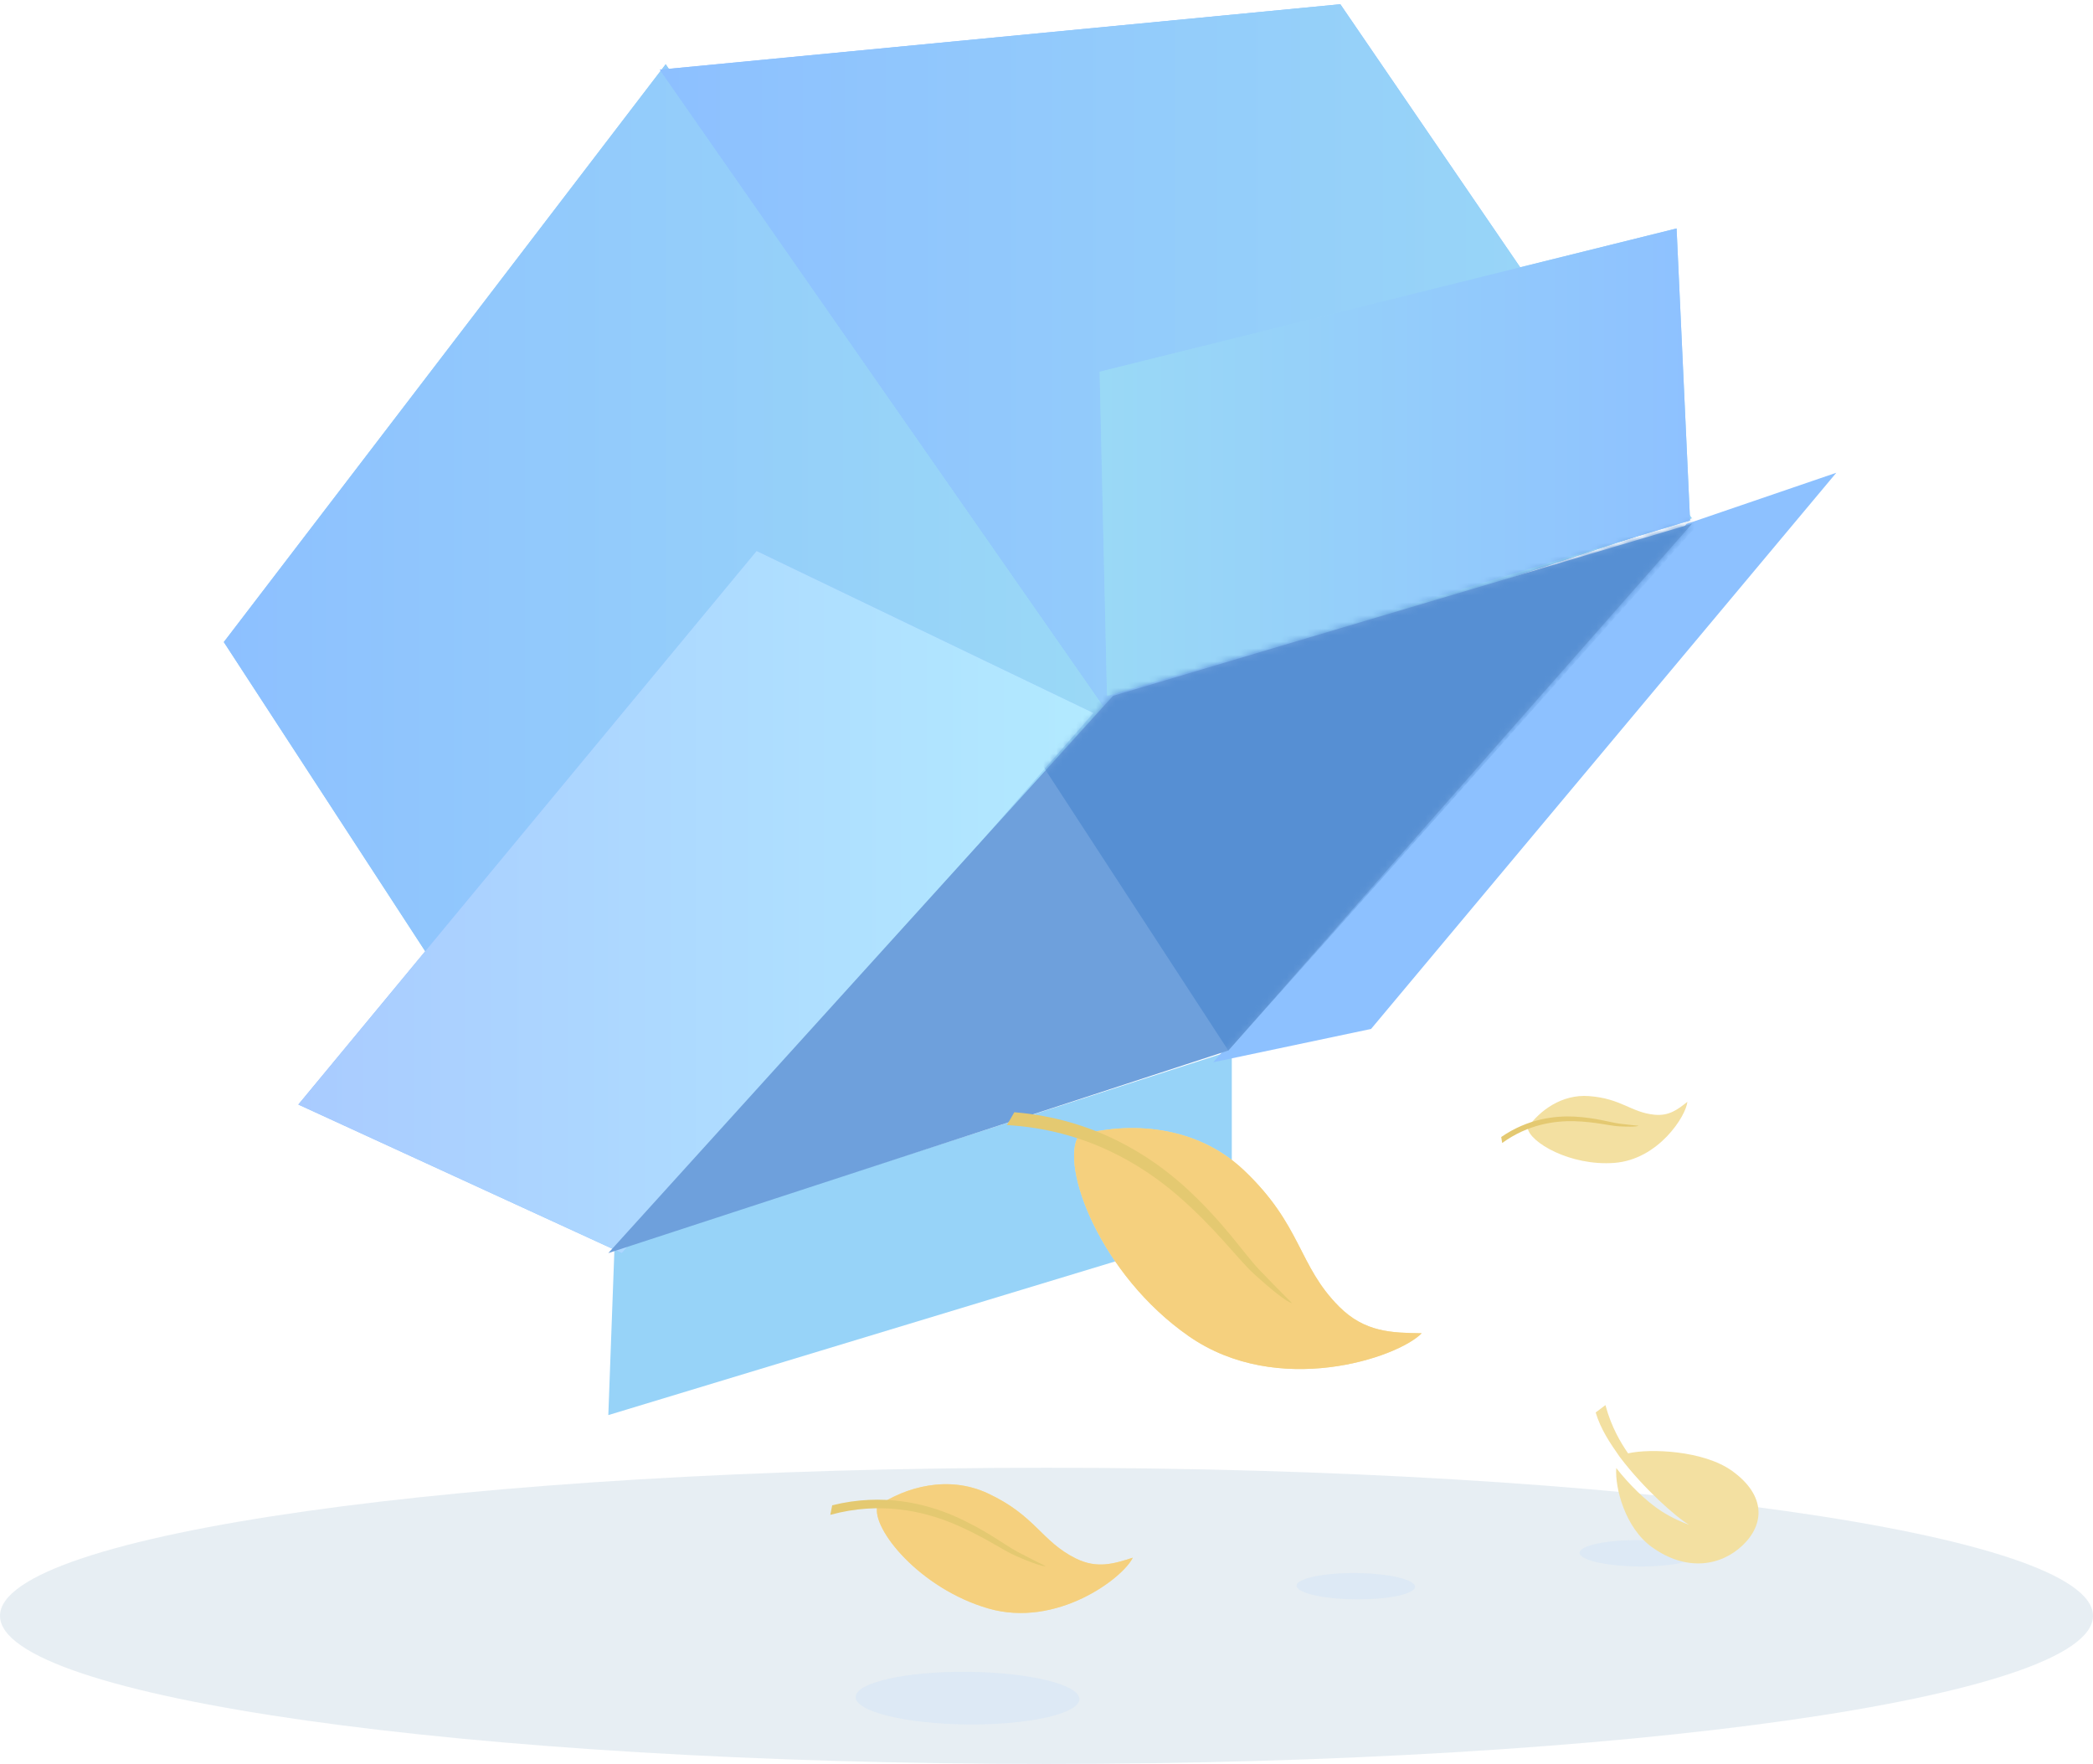 <?xml version="1.0" encoding="UTF-8"?>
<svg width="318px" height="268px" viewBox="0 0 318 268" version="1.1" xmlns="http://www.w3.org/2000/svg" xmlns:xlink="http://www.w3.org/1999/xlink">
    <!-- Generator: Sketch 48.2 (47327) - http://www.bohemiancoding.com/sketch -->
    <title>缺省页/借款</title>
    <desc>Created with Sketch.</desc>
    <defs>
        <linearGradient x1="0%" y1="50%" x2="100%" y2="50%" id="linearGradient-1">
            <stop stop-color="#8DC0FF" offset="0%"></stop>
            <stop stop-color="#9AD9F6" offset="100%"></stop>
        </linearGradient>
        <polygon id="path-2" points="1046.002 556.551 1113.142 468.76 1180.457 566.508 1106.473 649.383"></polygon>
        <polygon id="path-3" points="1112.253 469.589 1215.643 459.645 1269.033 537.74 1180.105 566.943"></polygon>
        <linearGradient x1="0%" y1="50%" x2="100%" y2="50%" id="linearGradient-4">
            <stop stop-color="#9AD9F6" offset="0%"></stop>
            <stop stop-color="#8EC1FF" offset="100%"></stop>
            <stop stop-color="#8EC1FF" offset="200%"></stop>
        </linearGradient>
        <polygon id="path-5" points="1179.071 515.481 1266.731 493.709 1268.779 538.079 1180.193 564.747"></polygon>
        <linearGradient x1="0%" y1="50%" x2="100%" y2="50%" id="linearGradient-6">
            <stop stop-color="#A9CBFF" offset="0%"></stop>
            <stop stop-color="#B2EAFF" offset="100%"></stop>
        </linearGradient>
        <polygon id="path-7" points="1057.327 626.817 1126.951 542.71 1178.145 567.327 1106.473 649.383"></polygon>
        <polygon id="path-8" points="1181.119 564.715 1269.079 538.567 1198.623 618.612 1104.425 649.383"></polygon>
        <linearGradient x1="6.13%" y1="100%" x2="93.87%" y2="0%" id="linearGradient-10">
            <stop stop-color="#F5D07E" offset="0%"></stop>
            <stop stop-color="#F5D07E" offset="100%"></stop>
            <stop stop-color="#FFE59B" offset="200%"></stop>
        </linearGradient>
        <path d="M1175.898,631.516 C1183.496,629.365 1193.696,629.888 1200.982,636.791 C1209.832,645.177 1209.197,651.267 1215.475,657.536 C1219.373,661.431 1223.46,661.503 1228.007,661.568 C1224.29,665.346 1206.138,671.397 1192.652,662.033 C1179.164,652.668 1172.99,636.086 1175.898,631.516 Z" id="path-11"></path>
        <linearGradient x1="15.221%" y1="100%" x2="84.779%" y2="0%" id="linearGradient-12">
            <stop stop-color="#F5D07E" offset="0%"></stop>
            <stop stop-color="#F5D07E" offset="100%"></stop>
            <stop stop-color="#FFE59B" offset="200%"></stop>
        </linearGradient>
        <path d="M1145.29,687.849 C1149.58,684.913 1156.054,683.099 1162.05,685.877 C1169.332,689.253 1170.213,693.186 1175.446,695.78 C1178.696,697.393 1181.261,696.58 1184.112,695.667 C1182.585,698.804 1172.529,706.389 1162.149,703.376 C1151.767,700.363 1144.435,691.312 1145.29,687.849 Z" id="path-13"></path>
    </defs>
    <g id="当前账单已还清" stroke="none" stroke-width="1" fill="none" fill-rule="evenodd" transform="translate(-220, -523)">
        <g id="组-69">
            <g id="缺省页/借款" transform="translate(212, 477)">
                <g id="组-27" transform="translate(-1004, -413)">
                    <path d="M1171,682 C1258.813,682 1330,692.074 1330,704.5 C1330,716.926 1258.813,727 1171,727 C1083.187,727 1012,716.926 1012,704.5 C1012,692.074 1083.187,682 1171,682 Z" id="椭圆-11-拷贝" fill="#D1DFE8" opacity="0.5"></path>
                    <path d="M1159.041,713 C1168.429,713.089 1176.022,714.952 1175.999,717.161 C1175.976,719.371 1168.347,721.089 1158.959,721 C1149.571,720.91 1141.978,719.047 1142.001,716.838 C1142.023,714.629 1149.652,712.911 1159.041,713 Z" id="椭圆-12-拷贝" fill="#C7DCF6" opacity="0.3" style="mix-blend-mode: multiply;"></path>
                    <path d="M1218.021,698 C1222.992,698.045 1227.011,698.976 1226.999,700.081 C1226.988,701.185 1222.949,702.044 1217.978,702 C1213.008,701.955 1208.988,701.024 1209,699.919 C1209.012,698.815 1213.051,697.955 1218.021,698 Z" id="椭圆-12-拷贝-2" fill="#C7DCF6" opacity="0.3" style="mix-blend-mode: multiply;"></path>
                    <path d="M1261.022,693 C1265.992,693.045 1270.011,693.976 1269.999,695.081 C1269.988,696.185 1265.949,697.044 1260.978,697 C1256.008,696.955 1251.988,696.024 1252,694.919 C1252.012,693.815 1256.051,692.955 1261.022,693 Z" id="椭圆-12-拷贝-3" fill="#C7DCF6" opacity="0.3" style="mix-blend-mode: multiply;"></path>
                    <g id="矩形-20">
                        <use fill="#97D3F8" xlink:href="#path-2"></use>
                        <use fill="url(#linearGradient-1)" xlink:href="#path-2"></use>
                    </g>
                    <g id="矩形-21">
                        <use fill="#8DC1FF" xlink:href="#path-3"></use>
                        <use fill="url(#linearGradient-1)" xlink:href="#path-3"></use>
                    </g>
                    <g id="矩形-21-拷贝">
                        <use fill="#97D3F8" xlink:href="#path-5"></use>
                        <use fill="url(#linearGradient-4)" xlink:href="#path-5"></use>
                    </g>
                    <polygon id="矩形-21-拷贝-4" fill="#97D3F8" points="1105.352 648.823 1199.154 618.612 1199.154 645.28 1104.425 674"></polygon>
                    <polygon id="矩形-21-拷贝-5" fill="#8DC1FF" points="1196.322 620.394 1268.247 538.607 1291 530.828 1220.313 615.332"></polygon>
                    <g id="矩形-21-拷贝-3">
                        <use fill="#8DC1FF" xlink:href="#path-7"></use>
                        <use fill="url(#linearGradient-6)" xlink:href="#path-7"></use>
                    </g>
                    <g id="矩形-21-拷贝-2">
                        <mask id="mask-9" fill="white">
                            <use xlink:href="#path-8"></use>
                        </mask>
                        <use fill="#6EA0DC" xlink:href="#path-8"></use>
                        <polygon id="矩形-20-拷贝" fill="#568FD3" mask="url(#mask-9)" points="1138.152 525.779 1205.292 437.989 1272.607 535.737 1198.623 618.612"></polygon>
                    </g>
                    <g id="形状-5">
                        <use fill="#F3E0A1" xlink:href="#path-11"></use>
                        <use fill="url(#linearGradient-10)" xlink:href="#path-11"></use>
                    </g>
                    <path d="M1203.317,651.908 C1200.913,649.386 1197.994,644.755 1191.962,639.269 C1186.727,634.573 1178.233,628.974 1166.109,627.987 L1164.989,629.938 C1177.034,630.63 1185.536,636.023 1190.844,640.562 C1196.823,645.741 1199.912,650.159 1202.596,652.619 C1207.937,657.449 1208.34,656.905 1208.263,657.006 C1208.352,656.919 1208.203,657.004 1203.317,651.908 Z" id="形状-6" fill="#E4C971"></path>
                    <g id="形状-5">
                        <use fill="#F3E0A1" xlink:href="#path-13"></use>
                        <use fill="url(#linearGradient-12)" xlink:href="#path-13"></use>
                    </g>
                    <path d="M1166.679,694.82 C1164.649,693.751 1161.856,691.474 1156.941,689.316 C1152.689,687.485 1146.214,685.774 1138.442,687.702 L1138.152,689.154 C1145.813,687.058 1152.25,688.639 1156.515,690.358 C1161.333,692.335 1164.187,694.443 1166.378,695.415 C1170.725,697.308 1170.862,696.884 1170.835,696.963 C1170.872,696.89 1170.797,696.974 1166.679,694.82 Z" id="形状-6" fill="#E4C971"></path>
                    <path d="M1244.099,630.339 C1245.951,627.695 1249.318,625.227 1253.41,625.532 C1258.38,625.903 1259.751,627.997 1263.359,628.362 C1265.601,628.589 1266.914,627.556 1268.371,626.403 C1268.169,628.56 1263.981,635.165 1257.289,635.681 C1250.597,636.198 1244.358,632.538 1244.099,630.339 Z" id="形状-5" fill="#F3E0A1"></path>
                    <path d="M1258.054,629.719 C1256.641,629.541 1254.52,628.827 1251.191,628.647 C1248.32,628.511 1244.183,628.931 1240.086,631.75 L1240.235,632.657 C1244.23,629.765 1248.317,629.278 1251.171,629.345 C1254.403,629.442 1256.523,630.044 1258.009,630.13 C1260.949,630.281 1260.936,630.005 1260.937,630.056 C1260.943,630.006 1260.918,630.071 1258.054,629.719 Z" id="形状-6" fill="#E4C971"></path>
                    <path d="M1276.748,693.802 C1273.38,696.997 1268.136,697.772 1262.984,694.057 C1258.915,691.121 1257.356,685.093 1257.564,682.038 C1259.415,684.425 1262.038,687.057 1264.413,688.592 C1266.123,689.69 1267.696,690.322 1268.568,690.644 C1268.578,690.644 1268.588,690.644 1268.6,690.644 C1266.694,689.54 1261.754,685.173 1258.211,680.502 C1258.172,680.453 1258.131,680.402 1258.091,680.344 C1256.666,678.311 1255.196,676.171 1254.44,673.6 L1255.924,672.48 C1256.822,675.873 1258.308,678.281 1259.363,679.814 C1262.655,679.044 1270.837,679.355 1275.181,682.49 C1280.333,686.206 1280.116,690.608 1276.748,693.802 Z" id="形状-7" fill="#F3E0A1"></path>
                </g>
            </g>
        </g>
    </g>
</svg>